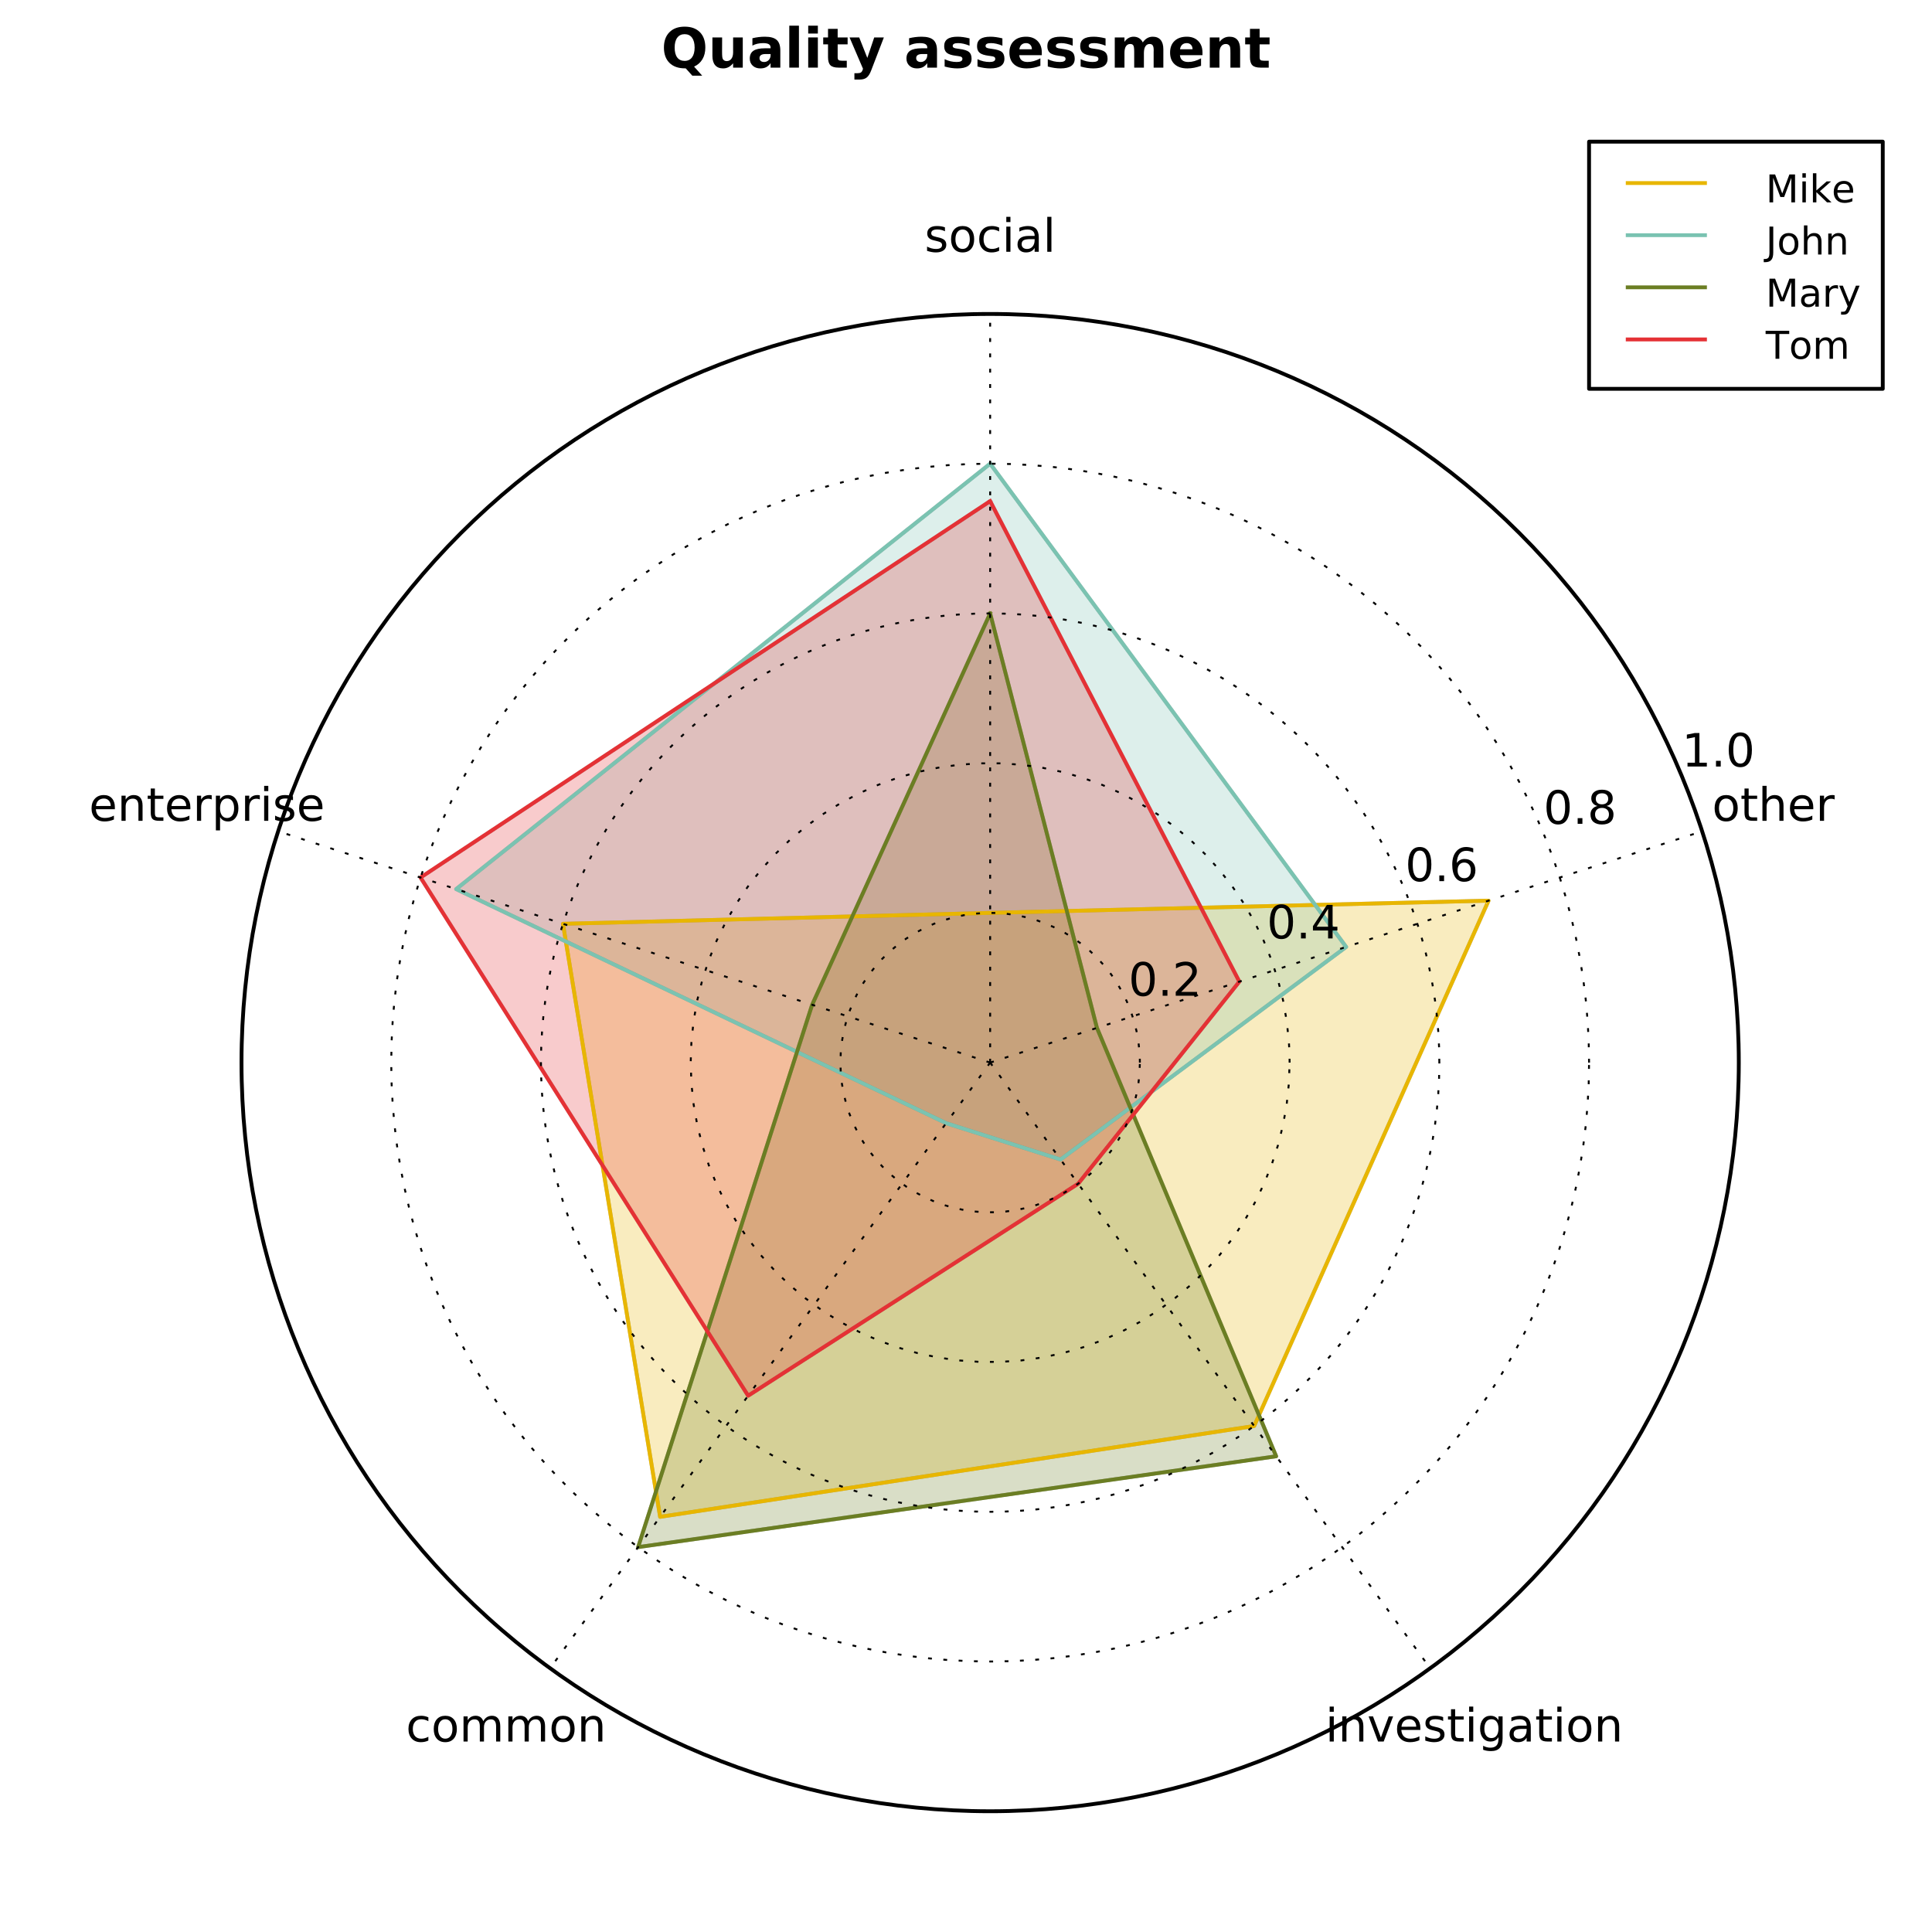 <?xml version="1.0" encoding="utf-8" standalone="no"?>
<!DOCTYPE svg PUBLIC "-//W3C//DTD SVG 1.1//EN"
  "http://www.w3.org/Graphics/SVG/1.1/DTD/svg11.dtd">
<!-- Created with matplotlib (http://matplotlib.org/) -->
<svg height="504pt" version="1.1" viewBox="0 0 504 504" width="504pt" xmlns="http://www.w3.org/2000/svg" xmlns:xlink="http://www.w3.org/1999/xlink">
 <defs>
  <style type="text/css">
*{stroke-linecap:butt;stroke-linejoin:round;stroke-miterlimit:100000;}
  </style>
 </defs>
 <g id="figure_1">
  <g id="patch_1">
   <path d="M 0 504 
L 504 504 
L 504 0 
L 0 0 
z
" style="fill:#ffffff;"/>
  </g>
  <g id="axes_1">
   <g id="patch_2">
    <path d="M 258.3 472.5 
C 310.094 472.5 359.774 451.922 396.398 415.298 
C 433.022 378.674 453.6 328.994 453.6 277.2 
C 453.6 225.406 433.022 175.726 396.398 139.102 
C 359.774 102.478 310.094 81.9 258.3 81.9 
C 206.506 81.9 156.826 102.478 120.202 139.102 
C 83.578 175.726 63 225.406 63 277.2 
C 63 328.994 83.578 378.674 120.202 415.298 
C 156.826 451.922 206.506 472.5 258.3 472.5 
z
" style="fill:#ffffff;"/>
   </g>
   <g id="patch_3">
    <path clip-path="url(#pe14867681d)" d="M 258.3 238.14 
L 146.855 240.989 
L 172.204 395.701 
L 327.177 372.001 
L 388.319 234.954 
z
" style="fill:#e8b601;opacity:0.25;stroke:#000000;stroke-linejoin:miter;"/>
   </g>
   <g id="patch_4">
    <path clip-path="url(#pe14867681d)" d="M 258.3 120.96 
L 118.994 231.937 
L 246.821 293 
L 276.667 302.48 
L 351.171 247.024 
z
" style="fill:#7ac3b1;opacity:0.25;stroke:#000000;stroke-linejoin:miter;"/>
   </g>
   <g id="patch_5">
    <path clip-path="url(#pe14867681d)" d="M 258.3 160.02 
L 211.865 262.112 
L 166.464 403.601 
L 332.916 379.901 
L 286.161 268.147 
z
" style="fill:#6b7e23;opacity:0.25;stroke:#000000;stroke-linejoin:miter;"/>
   </g>
   <g id="patch_6">
    <path clip-path="url(#pe14867681d)" d="M 258.3 130.725 
L 109.707 228.919 
L 195.163 364.101 
L 281.259 308.8 
L 323.309 256.077 
z
" style="fill:#e53135;opacity:0.25;stroke:#000000;stroke-linejoin:miter;"/>
   </g>
   <g id="line2d_1">
    <path clip-path="url(#pe14867681d)" d="M 258.3 238.14 
L 146.855 240.989 
L 172.204 395.701 
L 327.177 372.001 
L 388.319 234.954 
L 258.3 238.14 
" style="fill:none;stroke:#e8b601;stroke-linecap:square;"/>
   </g>
   <g id="line2d_2">
    <path clip-path="url(#pe14867681d)" d="M 258.3 120.96 
L 118.994 231.937 
L 246.821 293 
L 276.667 302.48 
L 351.171 247.024 
L 258.3 120.96 
" style="fill:none;stroke:#7ac3b1;stroke-linecap:square;"/>
   </g>
   <g id="line2d_3">
    <path clip-path="url(#pe14867681d)" d="M 258.3 160.02 
L 211.865 262.112 
L 166.464 403.601 
L 332.916 379.901 
L 286.161 268.147 
L 258.3 160.02 
" style="fill:none;stroke:#6b7e23;stroke-linecap:square;"/>
   </g>
   <g id="line2d_4">
    <path clip-path="url(#pe14867681d)" d="M 258.3 130.725 
L 109.707 228.919 
L 195.163 364.101 
L 281.259 308.8 
L 323.309 256.077 
L 258.3 130.725 
" style="fill:none;stroke:#e53135;stroke-linecap:square;"/>
   </g>
   <g id="patch_7">
    <path d="M 258.3 472.5 
C 310.094 472.5 359.774 451.922 396.398 415.298 
C 433.022 378.674 453.6 328.994 453.6 277.2 
C 453.6 225.406 433.022 175.726 396.398 139.102 
C 359.774 102.478 310.094 81.9 258.3 81.9 
C 206.506 81.9 156.826 102.478 120.202 139.102 
C 83.578 175.726 63 225.406 63 277.2 
C 63 328.994 83.578 378.674 120.202 415.298 
C 156.826 451.922 206.506 472.5 258.3 472.5 
z
" style="fill:none;stroke:#000000;stroke-linecap:square;stroke-linejoin:miter;"/>
   </g>
   <g id="matplotlib.axis_1">
    <g id="xtick_1">
     <g id="line2d_5">
      <path clip-path="url(#pe14867681d)" d="M 258.3 277.2 
L 258.3 81.9 
" style="fill:none;stroke:#000000;stroke-dasharray:1,3;stroke-dashoffset:0.0;stroke-width:0.5;"/>
     </g>
     <g id="text_1">
      <!-- social -->
      <defs>
       <path d="M 30.609 48.391 
Q 23.391 48.391 19.188 42.75 
Q 14.984 37.109 14.984 27.297 
Q 14.984 17.484 19.156 11.844 
Q 23.344 6.203 30.609 6.203 
Q 37.797 6.203 41.984 11.859 
Q 46.188 17.531 46.188 27.297 
Q 46.188 37.016 41.984 42.703 
Q 37.797 48.391 30.609 48.391 
M 30.609 56 
Q 42.328 56 49.016 48.375 
Q 55.719 40.766 55.719 27.297 
Q 55.719 13.875 49.016 6.219 
Q 42.328 -1.422 30.609 -1.422 
Q 18.844 -1.422 12.172 6.219 
Q 5.516 13.875 5.516 27.297 
Q 5.516 40.766 12.172 48.375 
Q 18.844 56 30.609 56 
" id="BitstreamVeraSans-Roman-6f"/>
       <path d="M 9.422 75.984 
L 18.406 75.984 
L 18.406 0 
L 9.422 0 
z
" id="BitstreamVeraSans-Roman-6c"/>
       <path d="M 9.422 54.688 
L 18.406 54.688 
L 18.406 0 
L 9.422 0 
z
M 9.422 75.984 
L 18.406 75.984 
L 18.406 64.594 
L 9.422 64.594 
z
" id="BitstreamVeraSans-Roman-69"/>
       <path d="M 34.281 27.484 
Q 23.391 27.484 19.188 25 
Q 14.984 22.516 14.984 16.5 
Q 14.984 11.719 18.141 8.906 
Q 21.297 6.109 26.703 6.109 
Q 34.188 6.109 38.703 11.406 
Q 43.219 16.703 43.219 25.484 
L 43.219 27.484 
z
M 52.203 31.203 
L 52.203 0 
L 43.219 0 
L 43.219 8.297 
Q 40.141 3.328 35.547 0.953 
Q 30.953 -1.422 24.312 -1.422 
Q 15.922 -1.422 10.953 3.297 
Q 6 8.016 6 15.922 
Q 6 25.141 12.172 29.828 
Q 18.359 34.516 30.609 34.516 
L 43.219 34.516 
L 43.219 35.406 
Q 43.219 41.609 39.141 45 
Q 35.062 48.391 27.688 48.391 
Q 23 48.391 18.547 47.266 
Q 14.109 46.141 10.016 43.891 
L 10.016 52.203 
Q 14.938 54.109 19.578 55.047 
Q 24.219 56 28.609 56 
Q 40.484 56 46.344 49.844 
Q 52.203 43.703 52.203 31.203 
" id="BitstreamVeraSans-Roman-61"/>
       <path d="M 44.281 53.078 
L 44.281 44.578 
Q 40.484 46.531 36.375 47.5 
Q 32.281 48.484 27.875 48.484 
Q 21.188 48.484 17.844 46.438 
Q 14.5 44.391 14.5 40.281 
Q 14.5 37.156 16.891 35.375 
Q 19.281 33.594 26.516 31.984 
L 29.594 31.297 
Q 39.156 29.25 43.188 25.516 
Q 47.219 21.781 47.219 15.094 
Q 47.219 7.469 41.188 3.016 
Q 35.156 -1.422 24.609 -1.422 
Q 20.219 -1.422 15.453 -0.562 
Q 10.688 0.297 5.422 2 
L 5.422 11.281 
Q 10.406 8.688 15.234 7.391 
Q 20.062 6.109 24.812 6.109 
Q 31.156 6.109 34.562 8.281 
Q 37.984 10.453 37.984 14.406 
Q 37.984 18.062 35.516 20.016 
Q 33.062 21.969 24.703 23.781 
L 21.578 24.516 
Q 13.234 26.266 9.516 29.906 
Q 5.812 33.547 5.812 39.891 
Q 5.812 47.609 11.281 51.797 
Q 16.75 56 26.812 56 
Q 31.781 56 36.172 55.266 
Q 40.578 54.547 44.281 53.078 
" id="BitstreamVeraSans-Roman-73"/>
       <path d="M 48.781 52.594 
L 48.781 44.188 
Q 44.969 46.297 41.141 47.344 
Q 37.312 48.391 33.406 48.391 
Q 24.656 48.391 19.812 42.844 
Q 14.984 37.312 14.984 27.297 
Q 14.984 17.281 19.812 11.734 
Q 24.656 6.203 33.406 6.203 
Q 37.312 6.203 41.141 7.25 
Q 44.969 8.297 48.781 10.406 
L 48.781 2.094 
Q 45.016 0.344 40.984 -0.531 
Q 36.969 -1.422 32.422 -1.422 
Q 20.062 -1.422 12.781 6.344 
Q 5.516 14.109 5.516 27.297 
Q 5.516 40.672 12.859 48.328 
Q 20.219 56 33.016 56 
Q 37.156 56 41.109 55.141 
Q 45.062 54.297 48.781 52.594 
" id="BitstreamVeraSans-Roman-63"/>
      </defs>
      <g transform="translate(241.193 65.681)scale(0.12 -0.12)">
       <use xlink:href="#BitstreamVeraSans-Roman-73"/>
       <use x="52.1" xlink:href="#BitstreamVeraSans-Roman-6f"/>
       <use x="113.281" xlink:href="#BitstreamVeraSans-Roman-63"/>
       <use x="168.262" xlink:href="#BitstreamVeraSans-Roman-69"/>
       <use x="196.045" xlink:href="#BitstreamVeraSans-Roman-61"/>
       <use x="257.324" xlink:href="#BitstreamVeraSans-Roman-6c"/>
      </g>
     </g>
    </g>
    <g id="xtick_2">
     <g id="line2d_6">
      <path clip-path="url(#pe14867681d)" d="M 258.3 277.2 
L 72.559 216.849 
" style="fill:none;stroke:#000000;stroke-dasharray:1,3;stroke-dashoffset:0.0;stroke-width:0.5;"/>
     </g>
     <g id="text_2">
      <!-- enterprise -->
      <defs>
       <path d="M 56.203 29.594 
L 56.203 25.203 
L 14.891 25.203 
Q 15.484 15.922 20.484 11.062 
Q 25.484 6.203 34.422 6.203 
Q 39.594 6.203 44.453 7.469 
Q 49.312 8.734 54.109 11.281 
L 54.109 2.781 
Q 49.266 0.734 44.188 -0.344 
Q 39.109 -1.422 33.891 -1.422 
Q 20.797 -1.422 13.156 6.188 
Q 5.516 13.812 5.516 26.812 
Q 5.516 40.234 12.766 48.109 
Q 20.016 56 32.328 56 
Q 43.359 56 49.781 48.891 
Q 56.203 41.797 56.203 29.594 
M 47.219 32.234 
Q 47.125 39.594 43.094 43.984 
Q 39.062 48.391 32.422 48.391 
Q 24.906 48.391 20.391 44.141 
Q 15.875 39.891 15.188 32.172 
z
" id="BitstreamVeraSans-Roman-65"/>
       <path d="M 54.891 33.016 
L 54.891 0 
L 45.906 0 
L 45.906 32.719 
Q 45.906 40.484 42.875 44.328 
Q 39.844 48.188 33.797 48.188 
Q 26.516 48.188 22.312 43.547 
Q 18.109 38.922 18.109 30.906 
L 18.109 0 
L 9.078 0 
L 9.078 54.688 
L 18.109 54.688 
L 18.109 46.188 
Q 21.344 51.125 25.703 53.562 
Q 30.078 56 35.797 56 
Q 45.219 56 50.047 50.172 
Q 54.891 44.344 54.891 33.016 
" id="BitstreamVeraSans-Roman-6e"/>
       <path d="M 18.312 70.219 
L 18.312 54.688 
L 36.812 54.688 
L 36.812 47.703 
L 18.312 47.703 
L 18.312 18.016 
Q 18.312 11.328 20.141 9.422 
Q 21.969 7.516 27.594 7.516 
L 36.812 7.516 
L 36.812 0 
L 27.594 0 
Q 17.188 0 13.234 3.875 
Q 9.281 7.766 9.281 18.016 
L 9.281 47.703 
L 2.688 47.703 
L 2.688 54.688 
L 9.281 54.688 
L 9.281 70.219 
z
" id="BitstreamVeraSans-Roman-74"/>
       <path d="M 41.109 46.297 
Q 39.594 47.172 37.812 47.578 
Q 36.031 48 33.891 48 
Q 26.266 48 22.188 43.047 
Q 18.109 38.094 18.109 28.812 
L 18.109 0 
L 9.078 0 
L 9.078 54.688 
L 18.109 54.688 
L 18.109 46.188 
Q 20.953 51.172 25.484 53.578 
Q 30.031 56 36.531 56 
Q 37.453 56 38.578 55.875 
Q 39.703 55.766 41.062 55.516 
z
" id="BitstreamVeraSans-Roman-72"/>
       <path d="M 18.109 8.203 
L 18.109 -20.797 
L 9.078 -20.797 
L 9.078 54.688 
L 18.109 54.688 
L 18.109 46.391 
Q 20.953 51.266 25.266 53.625 
Q 29.594 56 35.594 56 
Q 45.562 56 51.781 48.094 
Q 58.016 40.188 58.016 27.297 
Q 58.016 14.406 51.781 6.484 
Q 45.562 -1.422 35.594 -1.422 
Q 29.594 -1.422 25.266 0.953 
Q 20.953 3.328 18.109 8.203 
M 48.688 27.297 
Q 48.688 37.203 44.609 42.844 
Q 40.531 48.484 33.406 48.484 
Q 26.266 48.484 22.188 42.844 
Q 18.109 37.203 18.109 27.297 
Q 18.109 17.391 22.188 11.75 
Q 26.266 6.109 33.406 6.109 
Q 40.531 6.109 44.609 11.75 
Q 48.688 17.391 48.688 27.297 
" id="BitstreamVeraSans-Roman-70"/>
      </defs>
      <g transform="translate(23.22 214.125)scale(0.12 -0.12)">
       <use xlink:href="#BitstreamVeraSans-Roman-65"/>
       <use x="61.523" xlink:href="#BitstreamVeraSans-Roman-6e"/>
       <use x="124.902" xlink:href="#BitstreamVeraSans-Roman-74"/>
       <use x="164.111" xlink:href="#BitstreamVeraSans-Roman-65"/>
       <use x="225.635" xlink:href="#BitstreamVeraSans-Roman-72"/>
       <use x="266.748" xlink:href="#BitstreamVeraSans-Roman-70"/>
       <use x="330.225" xlink:href="#BitstreamVeraSans-Roman-72"/>
       <use x="371.338" xlink:href="#BitstreamVeraSans-Roman-69"/>
       <use x="399.121" xlink:href="#BitstreamVeraSans-Roman-73"/>
       <use x="451.221" xlink:href="#BitstreamVeraSans-Roman-65"/>
      </g>
     </g>
    </g>
    <g id="xtick_3">
     <g id="line2d_7">
      <path clip-path="url(#pe14867681d)" d="M 258.3 277.2 
L 143.506 435.201 
" style="fill:none;stroke:#000000;stroke-dasharray:1,3;stroke-dashoffset:0.0;stroke-width:0.5;"/>
     </g>
     <g id="text_3">
      <!-- common -->
      <defs>
       <path d="M 52 44.188 
Q 55.375 50.25 60.062 53.125 
Q 64.75 56 71.094 56 
Q 79.641 56 84.281 50.016 
Q 88.922 44.047 88.922 33.016 
L 88.922 0 
L 79.891 0 
L 79.891 32.719 
Q 79.891 40.578 77.094 44.375 
Q 74.312 48.188 68.609 48.188 
Q 61.625 48.188 57.562 43.547 
Q 53.516 38.922 53.516 30.906 
L 53.516 0 
L 44.484 0 
L 44.484 32.719 
Q 44.484 40.625 41.703 44.406 
Q 38.922 48.188 33.109 48.188 
Q 26.219 48.188 22.156 43.531 
Q 18.109 38.875 18.109 30.906 
L 18.109 0 
L 9.078 0 
L 9.078 54.688 
L 18.109 54.688 
L 18.109 46.188 
Q 21.188 51.219 25.484 53.609 
Q 29.781 56 35.688 56 
Q 41.656 56 45.828 52.969 
Q 50 49.953 52 44.188 
" id="BitstreamVeraSans-Roman-6d"/>
      </defs>
      <g transform="translate(105.893 454.312)scale(0.12 -0.12)">
       <use xlink:href="#BitstreamVeraSans-Roman-63"/>
       <use x="54.98" xlink:href="#BitstreamVeraSans-Roman-6f"/>
       <use x="116.162" xlink:href="#BitstreamVeraSans-Roman-6d"/>
       <use x="213.574" xlink:href="#BitstreamVeraSans-Roman-6d"/>
       <use x="310.986" xlink:href="#BitstreamVeraSans-Roman-6f"/>
       <use x="372.168" xlink:href="#BitstreamVeraSans-Roman-6e"/>
      </g>
     </g>
    </g>
    <g id="xtick_4">
     <g id="line2d_8">
      <path clip-path="url(#pe14867681d)" d="M 258.3 277.2 
L 373.094 435.201 
" style="fill:none;stroke:#000000;stroke-dasharray:1,3;stroke-dashoffset:0.0;stroke-width:0.5;"/>
     </g>
     <g id="text_4">
      <!-- investigation -->
      <defs>
       <path d="M 2.984 54.688 
L 12.5 54.688 
L 29.594 8.797 
L 46.688 54.688 
L 56.203 54.688 
L 35.688 0 
L 23.484 0 
z
" id="BitstreamVeraSans-Roman-76"/>
       <path d="M 45.406 27.984 
Q 45.406 37.75 41.375 43.109 
Q 37.359 48.484 30.078 48.484 
Q 22.859 48.484 18.828 43.109 
Q 14.797 37.75 14.797 27.984 
Q 14.797 18.266 18.828 12.891 
Q 22.859 7.516 30.078 7.516 
Q 37.359 7.516 41.375 12.891 
Q 45.406 18.266 45.406 27.984 
M 54.391 6.781 
Q 54.391 -7.172 48.188 -13.984 
Q 42 -20.797 29.203 -20.797 
Q 24.469 -20.797 20.266 -20.094 
Q 16.062 -19.391 12.109 -17.922 
L 12.109 -9.188 
Q 16.062 -11.328 19.922 -12.344 
Q 23.781 -13.375 27.781 -13.375 
Q 36.625 -13.375 41.016 -8.766 
Q 45.406 -4.156 45.406 5.172 
L 45.406 9.625 
Q 42.625 4.781 38.281 2.391 
Q 33.938 0 27.875 0 
Q 17.828 0 11.672 7.656 
Q 5.516 15.328 5.516 27.984 
Q 5.516 40.672 11.672 48.328 
Q 17.828 56 27.875 56 
Q 33.938 56 38.281 53.609 
Q 42.625 51.219 45.406 46.391 
L 45.406 54.688 
L 54.391 54.688 
z
" id="BitstreamVeraSans-Roman-67"/>
      </defs>
      <g transform="translate(345.738 454.312)scale(0.12 -0.12)">
       <use xlink:href="#BitstreamVeraSans-Roman-69"/>
       <use x="27.783" xlink:href="#BitstreamVeraSans-Roman-6e"/>
       <use x="91.162" xlink:href="#BitstreamVeraSans-Roman-76"/>
       <use x="150.342" xlink:href="#BitstreamVeraSans-Roman-65"/>
       <use x="211.865" xlink:href="#BitstreamVeraSans-Roman-73"/>
       <use x="263.965" xlink:href="#BitstreamVeraSans-Roman-74"/>
       <use x="303.174" xlink:href="#BitstreamVeraSans-Roman-69"/>
       <use x="330.957" xlink:href="#BitstreamVeraSans-Roman-67"/>
       <use x="394.434" xlink:href="#BitstreamVeraSans-Roman-61"/>
       <use x="455.713" xlink:href="#BitstreamVeraSans-Roman-74"/>
       <use x="494.922" xlink:href="#BitstreamVeraSans-Roman-69"/>
       <use x="522.705" xlink:href="#BitstreamVeraSans-Roman-6f"/>
       <use x="583.887" xlink:href="#BitstreamVeraSans-Roman-6e"/>
      </g>
     </g>
    </g>
    <g id="xtick_5">
     <g id="line2d_9">
      <path clip-path="url(#pe14867681d)" d="M 258.3 277.2 
L 444.041 216.849 
" style="fill:none;stroke:#000000;stroke-dasharray:1,3;stroke-dashoffset:0.0;stroke-width:0.5;"/>
     </g>
     <g id="text_5">
      <!-- other -->
      <defs>
       <path d="M 54.891 33.016 
L 54.891 0 
L 45.906 0 
L 45.906 32.719 
Q 45.906 40.484 42.875 44.328 
Q 39.844 48.188 33.797 48.188 
Q 26.516 48.188 22.312 43.547 
Q 18.109 38.922 18.109 30.906 
L 18.109 0 
L 9.078 0 
L 9.078 75.984 
L 18.109 75.984 
L 18.109 46.188 
Q 21.344 51.125 25.703 53.562 
Q 30.078 56 35.797 56 
Q 45.219 56 50.047 50.172 
Q 54.891 44.344 54.891 33.016 
" id="BitstreamVeraSans-Roman-68"/>
      </defs>
      <g transform="translate(446.631 214.125)scale(0.12 -0.12)">
       <use xlink:href="#BitstreamVeraSans-Roman-6f"/>
       <use x="61.182" xlink:href="#BitstreamVeraSans-Roman-74"/>
       <use x="100.391" xlink:href="#BitstreamVeraSans-Roman-68"/>
       <use x="163.77" xlink:href="#BitstreamVeraSans-Roman-65"/>
       <use x="225.293" xlink:href="#BitstreamVeraSans-Roman-72"/>
      </g>
     </g>
    </g>
   </g>
   <g id="matplotlib.axis_2">
    <g id="ytick_1">
     <g id="line2d_10">
      <path clip-path="url(#pe14867681d)" d="M 297.36 277.2 
L 297.336 275.837 
L 297.265 274.475 
L 296.98 271.764 
L 296.506 269.079 
L 295.847 266.434 
L 295.004 263.841 
L 293.983 261.313 
L 292.788 258.862 
L 291.425 256.501 
L 289.9 254.241 
L 288.222 252.093 
L 286.397 250.067 
L 284.436 248.173 
L 282.348 246.42 
L 280.142 244.818 
L 277.83 243.373 
L 275.423 242.093 
L 272.932 240.984 
L 270.37 240.052 
L 267.749 239.3 
L 265.083 238.733 
L 262.383 238.354 
L 259.663 238.164 
L 256.937 238.164 
L 254.217 238.354 
L 251.517 238.733 
L 248.851 239.3 
L 246.23 240.052 
L 243.668 240.984 
L 241.177 242.093 
L 238.77 243.373 
L 236.458 244.818 
L 234.252 246.42 
L 232.164 248.173 
L 230.203 250.067 
L 228.378 252.093 
L 226.7 254.241 
L 225.175 256.501 
L 223.812 258.862 
L 222.617 261.313 
L 221.596 263.841 
L 220.753 266.434 
L 220.094 269.079 
L 219.62 271.764 
L 219.335 274.475 
L 219.24 277.2 
L 219.335 279.925 
L 219.62 282.636 
L 220.094 285.321 
L 220.753 287.966 
L 221.596 290.559 
L 222.617 293.087 
L 223.812 295.538 
L 225.175 297.899 
L 226.7 300.159 
L 228.378 302.307 
L 230.203 304.333 
L 232.164 306.227 
L 234.252 307.98 
L 236.458 309.582 
L 238.77 311.027 
L 241.177 312.307 
L 243.668 313.416 
L 246.23 314.348 
L 248.851 315.1 
L 251.517 315.667 
L 254.217 316.046 
L 256.937 316.236 
L 259.663 316.236 
L 262.383 316.046 
L 265.083 315.667 
L 267.749 315.1 
L 270.37 314.348 
L 272.932 313.416 
L 275.423 312.307 
L 277.83 311.027 
L 280.142 309.582 
L 282.348 307.98 
L 284.436 306.227 
L 286.397 304.333 
L 288.222 302.307 
L 289.9 300.159 
L 291.425 297.899 
L 292.788 295.538 
L 293.983 293.087 
L 295.004 290.559 
L 295.847 287.966 
L 296.506 285.321 
L 296.98 282.636 
L 297.265 279.925 
L 297.36 277.2 
L 297.36 277.2 
" style="fill:none;stroke:#000000;stroke-dasharray:1,3;stroke-dashoffset:0.0;stroke-width:0.5;"/>
     </g>
     <g id="text_6">
      <!-- 0.2 -->
      <defs>
       <path d="M 19.188 8.297 
L 53.609 8.297 
L 53.609 0 
L 7.328 0 
L 7.328 8.297 
Q 12.938 14.109 22.625 23.891 
Q 32.328 33.688 34.812 36.531 
Q 39.547 41.844 41.422 45.531 
Q 43.312 49.219 43.312 52.781 
Q 43.312 58.594 39.234 62.25 
Q 35.156 65.922 28.609 65.922 
Q 23.969 65.922 18.812 64.312 
Q 13.672 62.703 7.812 59.422 
L 7.812 69.391 
Q 13.766 71.781 18.938 73 
Q 24.125 74.219 28.422 74.219 
Q 39.75 74.219 46.484 68.547 
Q 53.219 62.891 53.219 53.422 
Q 53.219 48.922 51.531 44.891 
Q 49.859 40.875 45.406 35.406 
Q 44.188 33.984 37.641 27.219 
Q 31.109 20.453 19.188 8.297 
" id="BitstreamVeraSans-Roman-32"/>
       <path d="M 31.781 66.406 
Q 24.172 66.406 20.328 58.906 
Q 16.5 51.422 16.5 36.375 
Q 16.5 21.391 20.328 13.891 
Q 24.172 6.391 31.781 6.391 
Q 39.453 6.391 43.281 13.891 
Q 47.125 21.391 47.125 36.375 
Q 47.125 51.422 43.281 58.906 
Q 39.453 66.406 31.781 66.406 
M 31.781 74.219 
Q 44.047 74.219 50.516 64.516 
Q 56.984 54.828 56.984 36.375 
Q 56.984 17.969 50.516 8.266 
Q 44.047 -1.422 31.781 -1.422 
Q 19.531 -1.422 13.062 8.266 
Q 6.594 17.969 6.594 36.375 
Q 6.594 54.828 13.062 64.516 
Q 19.531 74.219 31.781 74.219 
" id="BitstreamVeraSans-Roman-30"/>
       <path d="M 10.688 12.406 
L 21 12.406 
L 21 0 
L 10.688 0 
z
" id="BitstreamVeraSans-Roman-2e"/>
      </defs>
      <g transform="translate(294.387 259.757)scale(0.12 -0.12)">
       <use xlink:href="#BitstreamVeraSans-Roman-30"/>
       <use x="63.623" xlink:href="#BitstreamVeraSans-Roman-2e"/>
       <use x="95.41" xlink:href="#BitstreamVeraSans-Roman-32"/>
      </g>
     </g>
    </g>
    <g id="ytick_2">
     <g id="line2d_11">
      <path clip-path="url(#pe14867681d)" d="M 336.42 277.2 
L 336.372 274.474 
L 336.23 271.751 
L 335.66 266.328 
L 334.713 260.958 
L 333.394 255.667 
L 331.709 250.481 
L 329.666 245.426 
L 327.276 240.525 
L 324.55 235.803 
L 321.5 231.282 
L 318.143 226.985 
L 314.495 222.933 
L 310.572 219.146 
L 306.395 215.641 
L 301.984 212.436 
L 297.36 209.546 
L 292.546 206.986 
L 287.564 204.768 
L 282.44 202.903 
L 277.199 201.4 
L 271.865 200.267 
L 266.466 199.508 
L 261.026 199.128 
L 255.574 199.128 
L 250.134 199.508 
L 244.735 200.267 
L 239.401 201.4 
L 234.16 202.903 
L 229.036 204.768 
L 224.054 206.986 
L 219.24 209.546 
L 214.616 212.436 
L 210.205 215.641 
L 206.028 219.146 
L 202.105 222.933 
L 198.457 226.985 
L 195.1 231.282 
L 192.05 235.803 
L 189.324 240.525 
L 186.934 245.426 
L 184.891 250.481 
L 183.206 255.667 
L 181.887 260.958 
L 180.94 266.328 
L 180.37 271.751 
L 180.18 277.2 
L 180.37 282.649 
L 180.94 288.072 
L 181.887 293.442 
L 183.206 298.733 
L 184.891 303.919 
L 186.934 308.974 
L 189.324 313.875 
L 192.05 318.597 
L 195.1 323.118 
L 198.457 327.415 
L 202.105 331.467 
L 206.028 335.254 
L 210.205 338.759 
L 214.616 341.964 
L 219.24 344.854 
L 224.054 347.414 
L 229.036 349.632 
L 234.16 351.497 
L 239.401 353 
L 244.735 354.133 
L 250.134 354.892 
L 255.574 355.272 
L 261.026 355.272 
L 266.466 354.892 
L 271.865 354.133 
L 277.199 353 
L 282.44 351.497 
L 287.564 349.632 
L 292.546 347.414 
L 297.36 344.854 
L 301.984 341.964 
L 306.395 338.759 
L 310.572 335.254 
L 314.495 331.467 
L 318.143 327.415 
L 321.5 323.118 
L 324.55 318.597 
L 327.276 313.875 
L 329.666 308.974 
L 331.709 303.919 
L 333.394 298.733 
L 334.713 293.442 
L 335.66 288.072 
L 336.23 282.649 
L 336.42 277.2 
L 336.42 277.2 
" style="fill:none;stroke:#000000;stroke-dasharray:1,3;stroke-dashoffset:0.0;stroke-width:0.5;"/>
     </g>
     <g id="text_7">
      <!-- 0.4 -->
      <defs>
       <path d="M 37.797 64.312 
L 12.891 25.391 
L 37.797 25.391 
z
M 35.203 72.906 
L 47.609 72.906 
L 47.609 25.391 
L 58.016 25.391 
L 58.016 17.188 
L 47.609 17.188 
L 47.609 0 
L 37.797 0 
L 37.797 17.188 
L 4.891 17.188 
L 4.891 26.703 
z
" id="BitstreamVeraSans-Roman-34"/>
      </defs>
      <g transform="translate(330.473 244.809)scale(0.12 -0.12)">
       <use xlink:href="#BitstreamVeraSans-Roman-30"/>
       <use x="63.623" xlink:href="#BitstreamVeraSans-Roman-2e"/>
       <use x="95.41" xlink:href="#BitstreamVeraSans-Roman-34"/>
      </g>
     </g>
    </g>
    <g id="ytick_3">
     <g id="line2d_12">
      <path clip-path="url(#pe14867681d)" d="M 375.48 277.2 
L 375.409 273.11 
L 375.195 269.026 
L 374.838 264.951 
L 374.34 260.892 
L 373.7 256.852 
L 372.919 252.837 
L 371.999 248.852 
L 370.941 244.901 
L 369.745 240.989 
L 368.413 237.122 
L 366.947 233.304 
L 365.349 229.539 
L 363.621 225.832 
L 361.764 222.187 
L 359.781 218.61 
L 357.674 215.104 
L 355.447 211.674 
L 353.101 208.323 
L 350.639 205.057 
L 348.065 201.878 
L 345.382 198.791 
L 342.592 195.8 
L 339.7 192.908 
L 336.709 190.118 
L 333.622 187.435 
L 330.443 184.861 
L 327.177 182.399 
L 323.826 180.053 
L 320.396 177.826 
L 316.89 175.719 
L 313.313 173.736 
L 309.668 171.879 
L 305.961 170.151 
L 302.196 168.553 
L 298.378 167.087 
L 294.511 165.755 
L 290.599 164.559 
L 286.648 163.501 
L 282.663 162.581 
L 278.648 161.8 
L 274.608 161.16 
L 270.549 160.662 
L 266.474 160.305 
L 262.39 160.091 
L 258.3 160.02 
L 254.21 160.091 
L 250.126 160.305 
L 246.051 160.662 
L 241.992 161.16 
L 237.952 161.8 
L 233.937 162.581 
L 229.952 163.501 
L 226.001 164.559 
L 222.089 165.755 
L 218.222 167.087 
L 214.404 168.553 
L 210.639 170.151 
L 206.932 171.879 
L 203.287 173.736 
L 199.71 175.719 
L 196.204 177.826 
L 192.774 180.053 
L 189.423 182.399 
L 186.157 184.861 
L 182.978 187.435 
L 179.891 190.118 
L 176.9 192.908 
L 174.008 195.8 
L 171.218 198.791 
L 168.535 201.878 
L 165.961 205.057 
L 163.499 208.323 
L 161.153 211.674 
L 158.926 215.104 
L 156.819 218.61 
L 154.836 222.187 
L 152.979 225.832 
L 151.251 229.539 
L 149.653 233.304 
L 148.187 237.122 
L 146.855 240.989 
L 145.659 244.901 
L 144.601 248.852 
L 143.681 252.837 
L 142.9 256.852 
L 142.26 260.892 
L 141.762 264.951 
L 141.405 269.026 
L 141.191 273.11 
L 141.12 277.2 
L 141.191 281.29 
L 141.405 285.374 
L 141.762 289.449 
L 142.26 293.508 
L 142.9 297.548 
L 143.681 301.563 
L 144.601 305.548 
L 145.659 309.499 
L 146.855 313.411 
L 148.187 317.278 
L 149.653 321.096 
L 151.251 324.861 
L 152.979 328.568 
L 154.836 332.213 
L 156.819 335.79 
L 158.926 339.296 
L 161.153 342.726 
L 163.499 346.077 
L 165.961 349.343 
L 168.535 352.522 
L 171.218 355.609 
L 174.008 358.6 
L 176.9 361.492 
L 179.891 364.282 
L 182.978 366.965 
L 186.157 369.539 
L 189.423 372.001 
L 192.774 374.347 
L 196.204 376.574 
L 199.71 378.681 
L 203.287 380.664 
L 206.932 382.521 
L 210.639 384.249 
L 214.404 385.847 
L 218.222 387.313 
L 222.089 388.645 
L 226.001 389.841 
L 229.952 390.899 
L 233.937 391.819 
L 237.952 392.6 
L 241.992 393.24 
L 246.051 393.738 
L 250.126 394.095 
L 254.21 394.309 
L 258.3 394.38 
L 262.39 394.309 
L 266.474 394.095 
L 270.549 393.738 
L 274.608 393.24 
L 278.648 392.6 
L 282.663 391.819 
L 286.648 390.899 
L 290.599 389.841 
L 294.511 388.645 
L 298.378 387.313 
L 302.196 385.847 
L 305.961 384.249 
L 309.668 382.521 
L 313.313 380.664 
L 316.89 378.681 
L 320.396 376.574 
L 323.826 374.347 
L 327.177 372.001 
L 330.443 369.539 
L 333.622 366.965 
L 336.709 364.282 
L 339.7 361.492 
L 342.592 358.6 
L 345.382 355.609 
L 348.065 352.522 
L 350.639 349.343 
L 353.101 346.077 
L 355.447 342.726 
L 357.674 339.296 
L 359.781 335.79 
L 361.764 332.213 
L 363.621 328.568 
L 365.349 324.861 
L 366.947 321.096 
L 368.413 317.278 
L 369.745 313.411 
L 370.941 309.499 
L 371.999 305.548 
L 372.919 301.563 
L 373.7 297.548 
L 374.34 293.508 
L 374.838 289.449 
L 375.195 285.374 
L 375.409 281.29 
L 375.48 277.2 
L 375.48 277.2 
" style="fill:none;stroke:#000000;stroke-dasharray:1,3;stroke-dashoffset:0.0;stroke-width:0.5;"/>
     </g>
     <g id="text_8">
      <!-- 0.6 -->
      <defs>
       <path d="M 33.016 40.375 
Q 26.375 40.375 22.484 35.828 
Q 18.609 31.297 18.609 23.391 
Q 18.609 15.531 22.484 10.953 
Q 26.375 6.391 33.016 6.391 
Q 39.656 6.391 43.531 10.953 
Q 47.406 15.531 47.406 23.391 
Q 47.406 31.297 43.531 35.828 
Q 39.656 40.375 33.016 40.375 
M 52.594 71.297 
L 52.594 62.312 
Q 48.875 64.062 45.094 64.984 
Q 41.312 65.922 37.594 65.922 
Q 27.828 65.922 22.672 59.328 
Q 17.531 52.734 16.797 39.406 
Q 19.672 43.656 24.016 45.922 
Q 28.375 48.188 33.594 48.188 
Q 44.578 48.188 50.953 41.516 
Q 57.328 34.859 57.328 23.391 
Q 57.328 12.156 50.688 5.359 
Q 44.047 -1.422 33.016 -1.422 
Q 20.359 -1.422 13.672 8.266 
Q 6.984 17.969 6.984 36.375 
Q 6.984 53.656 15.188 63.938 
Q 23.391 74.219 37.203 74.219 
Q 40.922 74.219 44.703 73.484 
Q 48.484 72.75 52.594 71.297 
" id="BitstreamVeraSans-Roman-36"/>
      </defs>
      <g transform="translate(366.56 229.862)scale(0.12 -0.12)">
       <use xlink:href="#BitstreamVeraSans-Roman-30"/>
       <use x="63.623" xlink:href="#BitstreamVeraSans-Roman-2e"/>
       <use x="95.41" xlink:href="#BitstreamVeraSans-Roman-36"/>
      </g>
     </g>
    </g>
    <g id="ytick_4">
     <g id="line2d_13">
      <path clip-path="url(#pe14867681d)" d="M 414.54 277.2 
L 414.445 271.747 
L 414.159 266.301 
L 413.684 260.868 
L 413.019 255.456 
L 412.166 250.069 
L 411.126 244.716 
L 409.899 239.402 
L 408.488 234.134 
L 406.893 228.919 
L 405.118 223.763 
L 403.163 218.671 
L 401.032 213.651 
L 398.728 208.709 
L 396.252 203.85 
L 393.608 199.08 
L 390.799 194.405 
L 387.829 189.832 
L 384.701 185.364 
L 381.419 181.009 
L 377.987 176.771 
L 374.409 172.655 
L 370.69 168.667 
L 366.833 164.81 
L 362.845 161.091 
L 358.729 157.513 
L 354.491 154.081 
L 350.136 150.799 
L 345.668 147.671 
L 341.095 144.701 
L 336.42 141.892 
L 331.65 139.248 
L 326.791 136.772 
L 321.849 134.468 
L 316.829 132.337 
L 311.737 130.382 
L 306.581 128.607 
L 301.366 127.012 
L 296.098 125.601 
L 290.784 124.374 
L 285.431 123.334 
L 280.044 122.481 
L 274.632 121.816 
L 269.199 121.341 
L 263.753 121.055 
L 258.3 120.96 
L 252.847 121.055 
L 247.401 121.341 
L 241.968 121.816 
L 236.556 122.481 
L 231.169 123.334 
L 225.816 124.374 
L 220.502 125.601 
L 215.234 127.012 
L 210.019 128.607 
L 204.863 130.382 
L 199.771 132.337 
L 194.751 134.468 
L 189.809 136.772 
L 184.95 139.248 
L 180.18 141.892 
L 175.505 144.701 
L 170.932 147.671 
L 166.464 150.799 
L 162.109 154.081 
L 157.871 157.513 
L 153.755 161.091 
L 149.767 164.81 
L 145.91 168.667 
L 142.191 172.655 
L 138.613 176.771 
L 135.181 181.009 
L 131.899 185.364 
L 128.771 189.832 
L 125.801 194.405 
L 122.992 199.08 
L 120.348 203.85 
L 117.872 208.709 
L 115.568 213.651 
L 113.437 218.671 
L 111.482 223.763 
L 109.707 228.919 
L 108.112 234.134 
L 106.701 239.402 
L 105.474 244.716 
L 104.434 250.069 
L 103.581 255.456 
L 102.916 260.868 
L 102.441 266.301 
L 102.155 271.747 
L 102.06 277.2 
L 102.155 282.653 
L 102.441 288.099 
L 102.916 293.532 
L 103.581 298.944 
L 104.434 304.331 
L 105.474 309.684 
L 106.701 314.998 
L 108.112 320.266 
L 109.707 325.481 
L 111.482 330.637 
L 113.437 335.729 
L 115.568 340.749 
L 117.872 345.691 
L 120.348 350.55 
L 122.992 355.32 
L 125.801 359.995 
L 128.771 364.568 
L 131.899 369.036 
L 135.181 373.391 
L 138.613 377.629 
L 142.191 381.745 
L 145.91 385.733 
L 149.767 389.59 
L 153.755 393.309 
L 157.871 396.887 
L 162.109 400.319 
L 166.464 403.601 
L 170.932 406.729 
L 175.505 409.699 
L 180.18 412.508 
L 184.95 415.152 
L 189.809 417.628 
L 194.751 419.932 
L 199.771 422.063 
L 204.863 424.018 
L 210.019 425.793 
L 215.234 427.388 
L 220.502 428.799 
L 225.816 430.026 
L 231.169 431.066 
L 236.556 431.919 
L 241.968 432.584 
L 247.401 433.059 
L 252.847 433.345 
L 258.3 433.44 
L 263.753 433.345 
L 269.199 433.059 
L 274.632 432.584 
L 280.044 431.919 
L 285.431 431.066 
L 290.784 430.026 
L 296.098 428.799 
L 301.366 427.388 
L 306.581 425.793 
L 311.737 424.018 
L 316.829 422.063 
L 321.849 419.932 
L 326.791 417.628 
L 331.65 415.152 
L 336.42 412.508 
L 341.095 409.699 
L 345.668 406.729 
L 350.136 403.601 
L 354.491 400.319 
L 358.729 396.887 
L 362.845 393.309 
L 366.833 389.59 
L 370.69 385.733 
L 374.409 381.745 
L 377.987 377.629 
L 381.419 373.391 
L 384.701 369.036 
L 387.829 364.568 
L 390.799 359.995 
L 393.608 355.32 
L 396.252 350.55 
L 398.728 345.691 
L 401.032 340.749 
L 403.163 335.729 
L 405.118 330.637 
L 406.893 325.481 
L 408.488 320.266 
L 409.899 314.998 
L 411.126 309.684 
L 412.166 304.331 
L 413.019 298.944 
L 413.684 293.532 
L 414.159 288.099 
L 414.445 282.653 
L 414.54 277.2 
L 414.54 277.2 
" style="fill:none;stroke:#000000;stroke-dasharray:1,3;stroke-dashoffset:0.0;stroke-width:0.5;"/>
     </g>
     <g id="text_9">
      <!-- 0.8 -->
      <defs>
       <path d="M 31.781 34.625 
Q 24.75 34.625 20.719 30.859 
Q 16.703 27.094 16.703 20.516 
Q 16.703 13.922 20.719 10.156 
Q 24.75 6.391 31.781 6.391 
Q 38.812 6.391 42.859 10.172 
Q 46.922 13.969 46.922 20.516 
Q 46.922 27.094 42.891 30.859 
Q 38.875 34.625 31.781 34.625 
M 21.922 38.812 
Q 15.578 40.375 12.031 44.719 
Q 8.5 49.078 8.5 55.328 
Q 8.5 64.062 14.719 69.141 
Q 20.953 74.219 31.781 74.219 
Q 42.672 74.219 48.875 69.141 
Q 55.078 64.062 55.078 55.328 
Q 55.078 49.078 51.531 44.719 
Q 48 40.375 41.703 38.812 
Q 48.828 37.156 52.797 32.312 
Q 56.781 27.484 56.781 20.516 
Q 56.781 9.906 50.312 4.234 
Q 43.844 -1.422 31.781 -1.422 
Q 19.734 -1.422 13.25 4.234 
Q 6.781 9.906 6.781 20.516 
Q 6.781 27.484 10.781 32.312 
Q 14.797 37.156 21.922 38.812 
M 18.312 54.391 
Q 18.312 48.734 21.844 45.562 
Q 25.391 42.391 31.781 42.391 
Q 38.141 42.391 41.719 45.562 
Q 45.312 48.734 45.312 54.391 
Q 45.312 60.062 41.719 63.234 
Q 38.141 66.406 31.781 66.406 
Q 25.391 66.406 21.844 63.234 
Q 18.312 60.062 18.312 54.391 
" id="BitstreamVeraSans-Roman-38"/>
      </defs>
      <g transform="translate(402.647 214.914)scale(0.12 -0.12)">
       <use xlink:href="#BitstreamVeraSans-Roman-30"/>
       <use x="63.623" xlink:href="#BitstreamVeraSans-Roman-2e"/>
       <use x="95.41" xlink:href="#BitstreamVeraSans-Roman-38"/>
      </g>
     </g>
    </g>
    <g id="ytick_5">
     <g id="line2d_14">
      <path clip-path="url(#pe14867681d)" d="M 453.6 277.2 
L 453.481 270.384 
L 453.124 263.577 
L 452.53 256.786 
L 451.699 250.019 
L 450.633 243.287 
L 449.332 236.595 
L 447.799 229.953 
L 446.034 223.368 
L 444.041 216.849 
L 441.822 210.403 
L 439.379 204.039 
L 436.715 197.764 
L 433.834 191.586 
L 430.74 185.512 
L 427.435 179.55 
L 423.924 173.707 
L 420.211 167.99 
L 416.301 162.406 
L 412.199 156.961 
L 407.908 151.664 
L 403.436 146.519 
L 398.787 141.533 
L 393.967 136.713 
L 388.981 132.064 
L 383.836 127.592 
L 378.539 123.302 
L 373.094 119.199 
L 367.51 115.289 
L 361.793 111.576 
L 355.95 108.065 
L 349.988 104.76 
L 343.914 101.666 
L 337.736 98.785 
L 331.461 96.121 
L 325.097 93.678 
L 318.651 91.459 
L 312.132 89.466 
L 305.547 87.701 
L 298.905 86.168 
L 292.213 84.867 
L 285.481 83.801 
L 278.714 82.97 
L 271.923 82.376 
L 265.116 82.019 
L 258.3 81.9 
L 251.484 82.019 
L 244.677 82.376 
L 237.886 82.97 
L 231.119 83.801 
L 224.387 84.867 
L 217.695 86.168 
L 211.053 87.701 
L 204.468 89.466 
L 197.949 91.459 
L 191.503 93.678 
L 185.139 96.121 
L 178.864 98.785 
L 172.686 101.666 
L 166.612 104.76 
L 160.65 108.065 
L 154.807 111.576 
L 149.09 115.289 
L 143.506 119.199 
L 138.061 123.302 
L 132.764 127.592 
L 127.619 132.064 
L 122.633 136.713 
L 117.813 141.533 
L 113.164 146.519 
L 108.692 151.664 
L 104.401 156.961 
L 100.299 162.406 
L 96.389 167.99 
L 92.676 173.707 
L 89.165 179.55 
L 85.86 185.512 
L 82.766 191.586 
L 79.885 197.764 
L 77.221 204.039 
L 74.778 210.403 
L 72.559 216.849 
L 70.566 223.368 
L 68.801 229.953 
L 67.268 236.595 
L 65.967 243.287 
L 64.901 250.019 
L 64.07 256.786 
L 63.476 263.577 
L 63.119 270.384 
L 63 277.2 
L 63.119 284.016 
L 63.476 290.823 
L 64.07 297.614 
L 64.901 304.381 
L 65.967 311.113 
L 67.268 317.805 
L 68.801 324.447 
L 70.566 331.032 
L 72.559 337.551 
L 74.778 343.997 
L 77.221 350.361 
L 79.885 356.636 
L 82.766 362.814 
L 85.86 368.888 
L 89.165 374.85 
L 92.676 380.693 
L 96.389 386.41 
L 100.299 391.994 
L 104.401 397.439 
L 108.692 402.736 
L 113.164 407.881 
L 117.813 412.867 
L 122.633 417.687 
L 127.619 422.336 
L 132.764 426.808 
L 138.061 431.099 
L 143.506 435.201 
L 149.09 439.111 
L 154.807 442.824 
L 160.65 446.335 
L 166.612 449.64 
L 172.686 452.734 
L 178.864 455.615 
L 185.139 458.279 
L 191.503 460.722 
L 197.949 462.941 
L 204.468 464.934 
L 211.053 466.699 
L 217.695 468.232 
L 224.387 469.533 
L 231.119 470.599 
L 237.886 471.43 
L 244.677 472.024 
L 251.484 472.381 
L 258.3 472.5 
L 265.116 472.381 
L 271.923 472.024 
L 278.714 471.43 
L 285.481 470.599 
L 292.213 469.533 
L 298.905 468.232 
L 305.547 466.699 
L 312.132 464.934 
L 318.651 462.941 
L 325.097 460.722 
L 331.461 458.279 
L 337.736 455.615 
L 343.914 452.734 
L 349.988 449.64 
L 355.95 446.335 
L 361.793 442.824 
L 367.51 439.111 
L 373.094 435.201 
L 378.539 431.099 
L 383.836 426.808 
L 388.981 422.336 
L 393.967 417.687 
L 398.787 412.867 
L 403.436 407.881 
L 407.908 402.736 
L 412.199 397.439 
L 416.301 391.994 
L 420.211 386.41 
L 423.924 380.693 
L 427.435 374.85 
L 430.74 368.888 
L 433.834 362.814 
L 436.715 356.636 
L 439.379 350.361 
L 441.822 343.997 
L 444.041 337.551 
L 446.034 331.032 
L 447.799 324.447 
L 449.332 317.805 
L 450.633 311.113 
L 451.699 304.381 
L 452.53 297.614 
L 453.124 290.823 
L 453.481 284.016 
L 453.6 277.2 
L 453.6 277.2 
" style="fill:none;stroke:#000000;stroke-dasharray:1,3;stroke-dashoffset:0.0;stroke-width:0.5;"/>
     </g>
     <g id="text_10">
      <!-- 1.0 -->
      <defs>
       <path d="M 12.406 8.297 
L 28.516 8.297 
L 28.516 63.922 
L 10.984 60.406 
L 10.984 69.391 
L 28.422 72.906 
L 38.281 72.906 
L 38.281 8.297 
L 54.391 8.297 
L 54.391 0 
L 12.406 0 
z
" id="BitstreamVeraSans-Roman-31"/>
      </defs>
      <g transform="translate(438.734 199.966)scale(0.12 -0.12)">
       <use xlink:href="#BitstreamVeraSans-Roman-31"/>
       <use x="63.623" xlink:href="#BitstreamVeraSans-Roman-2e"/>
       <use x="95.41" xlink:href="#BitstreamVeraSans-Roman-30"/>
      </g>
     </g>
    </g>
   </g>
   <g id="legend_1">
    <g id="patch_8">
     <path d="M 414.54 101.43 
L 491.156 101.43 
L 491.156 36.955 
L 414.54 36.955 
z
" style="fill:#ffffff;stroke:#000000;stroke-linejoin:miter;"/>
    </g>
    <g id="line2d_15">
     <path d="M 424.62 47.755 
L 444.78 47.755 
" style="fill:none;stroke:#e8b601;stroke-linecap:square;"/>
    </g>
    <g id="line2d_16"/>
    <g id="text_11">
     <!-- Mike -->
     <defs>
      <path d="M 9.812 72.906 
L 24.516 72.906 
L 43.109 23.297 
L 61.812 72.906 
L 76.516 72.906 
L 76.516 0 
L 66.891 0 
L 66.891 64.016 
L 48.094 14.016 
L 38.188 14.016 
L 19.391 64.016 
L 19.391 0 
L 9.812 0 
z
" id="BitstreamVeraSans-Roman-4d"/>
      <path d="M 9.078 75.984 
L 18.109 75.984 
L 18.109 31.109 
L 44.922 54.688 
L 56.391 54.688 
L 27.391 29.109 
L 57.625 0 
L 45.906 0 
L 18.109 26.703 
L 18.109 0 
L 9.078 0 
z
" id="BitstreamVeraSans-Roman-6b"/>
     </defs>
     <g transform="translate(460.62 52.795)scale(0.1 -0.1)">
      <use xlink:href="#BitstreamVeraSans-Roman-4d"/>
      <use x="86.279" xlink:href="#BitstreamVeraSans-Roman-69"/>
      <use x="114.062" xlink:href="#BitstreamVeraSans-Roman-6b"/>
      <use x="171.926" xlink:href="#BitstreamVeraSans-Roman-65"/>
     </g>
    </g>
    <g id="line2d_17">
     <path d="M 424.62 61.353 
L 444.78 61.353 
" style="fill:none;stroke:#7ac3b1;stroke-linecap:square;"/>
    </g>
    <g id="line2d_18"/>
    <g id="text_12">
     <!-- John -->
     <defs>
      <path d="M 9.812 72.906 
L 19.672 72.906 
L 19.672 5.078 
Q 19.672 -8.109 14.672 -14.062 
Q 9.672 -20.016 -1.422 -20.016 
L -5.172 -20.016 
L -5.172 -11.719 
L -2.094 -11.719 
Q 4.438 -11.719 7.125 -8.047 
Q 9.812 -4.391 9.812 5.078 
z
" id="BitstreamVeraSans-Roman-4a"/>
     </defs>
     <g transform="translate(460.62 66.393)scale(0.1 -0.1)">
      <use xlink:href="#BitstreamVeraSans-Roman-4a"/>
      <use x="29.492" xlink:href="#BitstreamVeraSans-Roman-6f"/>
      <use x="90.674" xlink:href="#BitstreamVeraSans-Roman-68"/>
      <use x="154.053" xlink:href="#BitstreamVeraSans-Roman-6e"/>
     </g>
    </g>
    <g id="line2d_19">
     <path d="M 424.62 74.952 
L 444.78 74.952 
" style="fill:none;stroke:#6b7e23;stroke-linecap:square;"/>
    </g>
    <g id="line2d_20"/>
    <g id="text_13">
     <!-- Mary -->
     <defs>
      <path d="M 32.172 -5.078 
Q 28.375 -14.844 24.75 -17.812 
Q 21.141 -20.797 15.094 -20.797 
L 7.906 -20.797 
L 7.906 -13.281 
L 13.188 -13.281 
Q 16.891 -13.281 18.938 -11.516 
Q 21 -9.766 23.484 -3.219 
L 25.094 0.875 
L 2.984 54.688 
L 12.5 54.688 
L 29.594 11.922 
L 46.688 54.688 
L 56.203 54.688 
z
" id="BitstreamVeraSans-Roman-79"/>
     </defs>
     <g transform="translate(460.62 79.992)scale(0.1 -0.1)">
      <use xlink:href="#BitstreamVeraSans-Roman-4d"/>
      <use x="86.279" xlink:href="#BitstreamVeraSans-Roman-61"/>
      <use x="147.559" xlink:href="#BitstreamVeraSans-Roman-72"/>
      <use x="188.672" xlink:href="#BitstreamVeraSans-Roman-79"/>
     </g>
    </g>
    <g id="line2d_21">
     <path d="M 424.62 88.551 
L 444.78 88.551 
" style="fill:none;stroke:#e53135;stroke-linecap:square;"/>
    </g>
    <g id="line2d_22"/>
    <g id="text_14">
     <!-- Tom -->
     <defs>
      <path d="M -0.297 72.906 
L 61.375 72.906 
L 61.375 64.594 
L 35.5 64.594 
L 35.5 0 
L 25.594 0 
L 25.594 64.594 
L -0.297 64.594 
z
" id="BitstreamVeraSans-Roman-54"/>
     </defs>
     <g transform="translate(460.62 93.591)scale(0.1 -0.1)">
      <use xlink:href="#BitstreamVeraSans-Roman-54"/>
      <use x="60.818" xlink:href="#BitstreamVeraSans-Roman-6f"/>
      <use x="122.0" xlink:href="#BitstreamVeraSans-Roman-6d"/>
     </g>
    </g>
   </g>
  </g>
  <g id="text_15">
   <!-- Quality assessment -->
   <defs>
    <path d="M 1.219 54.688 
L 18.703 54.688 
L 33.406 17.578 
L 45.906 54.688 
L 63.375 54.688 
L 40.375 -5.172 
Q 36.922 -14.312 32.297 -17.938 
Q 27.688 -21.578 20.125 -21.578 
L 10.016 -21.578 
L 10.016 -10.109 
L 15.484 -10.109 
Q 19.922 -10.109 21.938 -8.688 
Q 23.969 -7.281 25.094 -3.609 
L 25.594 -2.094 
z
" id="BitstreamVeraSans-Bold-79"/>
    <path d="M 8.406 54.688 
L 25.875 54.688 
L 25.875 0 
L 8.406 0 
z
M 8.406 75.984 
L 25.875 75.984 
L 25.875 61.719 
L 8.406 61.719 
z
" id="BitstreamVeraSans-Bold-69"/>
    <path id="BitstreamVeraSans-Bold-20"/>
    <path d="M 51.125 52.984 
L 51.125 39.703 
Q 45.516 42.047 40.281 43.219 
Q 35.062 44.391 30.422 44.391 
Q 25.438 44.391 23.016 43.141 
Q 20.609 41.891 20.609 39.312 
Q 20.609 37.203 22.438 36.078 
Q 24.266 34.969 29 34.422 
L 32.078 33.984 
Q 45.516 32.281 50.141 28.375 
Q 54.781 24.469 54.781 16.109 
Q 54.781 7.375 48.328 2.969 
Q 41.891 -1.422 29.109 -1.422 
Q 23.688 -1.422 17.891 -0.562 
Q 12.109 0.297 6 2 
L 6 15.281 
Q 11.234 12.75 16.719 11.469 
Q 22.219 10.203 27.875 10.203 
Q 33.016 10.203 35.594 11.609 
Q 38.188 13.031 38.188 15.828 
Q 38.188 18.172 36.406 19.312 
Q 34.625 20.453 29.297 21.094 
L 26.219 21.484 
Q 14.547 22.953 9.859 26.906 
Q 5.172 30.859 5.172 38.922 
Q 5.172 47.609 11.125 51.797 
Q 17.094 56 29.391 56 
Q 34.234 56 39.547 55.266 
Q 44.875 54.547 51.125 52.984 
" id="BitstreamVeraSans-Bold-73"/>
    <path d="M 32.906 24.609 
Q 27.438 24.609 24.672 22.75 
Q 21.922 20.906 21.922 17.281 
Q 21.922 13.969 24.141 12.078 
Q 26.375 10.203 30.328 10.203 
Q 35.25 10.203 38.625 13.734 
Q 42 17.281 42 22.609 
L 42 24.609 
z
M 59.625 31.203 
L 59.625 0 
L 42 0 
L 42 8.109 
Q 38.484 3.125 34.078 0.844 
Q 29.688 -1.422 23.391 -1.422 
Q 14.891 -1.422 9.594 3.531 
Q 4.297 8.5 4.297 16.406 
Q 4.297 26.031 10.906 30.516 
Q 17.531 35.016 31.688 35.016 
L 42 35.016 
L 42 36.375 
Q 42 40.531 38.719 42.453 
Q 35.453 44.391 28.516 44.391 
Q 22.906 44.391 18.062 43.266 
Q 13.234 42.141 9.078 39.891 
L 9.078 53.219 
Q 14.703 54.594 20.359 55.297 
Q 26.031 56 31.688 56 
Q 46.484 56 53.047 50.172 
Q 59.625 44.344 59.625 31.203 
" id="BitstreamVeraSans-Bold-61"/>
    <path d="M 7.812 21.297 
L 7.812 54.688 
L 25.391 54.688 
L 25.391 49.219 
Q 25.391 44.781 25.344 38.062 
Q 25.297 31.344 25.297 29.109 
Q 25.297 22.516 25.641 19.609 
Q 25.984 16.703 26.812 15.375 
Q 27.875 13.672 29.609 12.734 
Q 31.344 11.812 33.594 11.812 
Q 39.062 11.812 42.188 16.016 
Q 45.312 20.219 45.312 27.688 
L 45.312 54.688 
L 62.797 54.688 
L 62.797 0 
L 45.312 0 
L 45.312 7.906 
Q 41.359 3.125 36.938 0.844 
Q 32.516 -1.422 27.203 -1.422 
Q 17.719 -1.422 12.766 4.391 
Q 7.812 10.203 7.812 21.297 
" id="BitstreamVeraSans-Bold-75"/>
    <path d="M 27.484 70.219 
L 27.484 54.688 
L 45.516 54.688 
L 45.516 42.188 
L 27.484 42.188 
L 27.484 19 
Q 27.484 15.188 29 13.844 
Q 30.516 12.5 35.016 12.5 
L 44 12.5 
L 44 0 
L 29 0 
Q 18.656 0 14.328 4.312 
Q 10.016 8.641 10.016 19 
L 10.016 42.188 
L 1.312 42.188 
L 1.312 54.688 
L 10.016 54.688 
L 10.016 70.219 
z
" id="BitstreamVeraSans-Bold-74"/>
    <path d="M 44.484 -1.312 
L 43.016 -1.312 
Q 25 -1.312 14.984 8.641 
Q 4.984 18.609 4.984 36.375 
Q 4.984 54.109 14.969 64.156 
Q 24.953 74.219 42.484 74.219 
Q 60.203 74.219 70.094 64.25 
Q 79.984 54.297 79.984 36.375 
Q 79.984 24.078 74.734 15.188 
Q 69.484 6.297 59.625 1.812 
L 74.312 -14.594 
L 56.391 -14.594 
z
M 42.484 60.594 
Q 33.891 60.594 29.156 54.25 
Q 24.422 47.906 24.422 36.375 
Q 24.422 24.656 29.047 18.422 
Q 33.688 12.203 42.484 12.203 
Q 51.125 12.203 55.859 18.547 
Q 60.594 24.906 60.594 36.375 
Q 60.594 47.906 55.859 54.25 
Q 51.125 60.594 42.484 60.594 
" id="BitstreamVeraSans-Bold-51"/>
    <path d="M 62.984 27.484 
L 62.984 22.516 
L 22.125 22.516 
Q 22.75 16.359 26.562 13.281 
Q 30.375 10.203 37.203 10.203 
Q 42.719 10.203 48.5 11.844 
Q 54.297 13.484 60.406 16.797 
L 60.406 3.328 
Q 54.203 0.984 48 -0.219 
Q 41.797 -1.422 35.594 -1.422 
Q 20.75 -1.422 12.516 6.125 
Q 4.297 13.672 4.297 27.297 
Q 4.297 40.672 12.375 48.328 
Q 20.453 56 34.625 56 
Q 47.516 56 55.25 48.234 
Q 62.984 40.484 62.984 27.484 
M 45.016 33.297 
Q 45.016 38.281 42.109 41.328 
Q 39.203 44.391 34.516 44.391 
Q 29.438 44.391 26.266 41.531 
Q 23.094 38.672 22.312 33.297 
z
" id="BitstreamVeraSans-Bold-65"/>
    <path d="M 8.406 75.984 
L 25.875 75.984 
L 25.875 0 
L 8.406 0 
z
" id="BitstreamVeraSans-Bold-6c"/>
    <path d="M 59.078 45.609 
Q 62.406 50.688 66.969 53.344 
Q 71.531 56 77 56 
Q 86.422 56 91.359 50.188 
Q 96.297 44.391 96.297 33.297 
L 96.297 0 
L 78.719 0 
L 78.719 28.516 
Q 78.766 29.156 78.781 29.828 
Q 78.812 30.516 78.812 31.781 
Q 78.812 37.594 77.094 40.203 
Q 75.391 42.828 71.578 42.828 
Q 66.609 42.828 63.891 38.719 
Q 61.188 34.625 61.078 26.859 
L 61.078 0 
L 43.5 0 
L 43.5 28.516 
Q 43.5 37.594 41.938 40.203 
Q 40.375 42.828 36.375 42.828 
Q 31.344 42.828 28.609 38.703 
Q 25.875 34.578 25.875 26.906 
L 25.875 0 
L 8.297 0 
L 8.297 54.688 
L 25.875 54.688 
L 25.875 46.688 
Q 29.109 51.312 33.281 53.656 
Q 37.453 56 42.484 56 
Q 48.141 56 52.484 53.266 
Q 56.844 50.531 59.078 45.609 
" id="BitstreamVeraSans-Bold-6d"/>
    <path d="M 63.375 33.297 
L 63.375 0 
L 45.797 0 
L 45.797 5.422 
L 45.797 25.484 
Q 45.797 32.562 45.484 35.25 
Q 45.172 37.938 44.391 39.203 
Q 43.359 40.922 41.594 41.875 
Q 39.844 42.828 37.594 42.828 
Q 32.125 42.828 29 38.594 
Q 25.875 34.375 25.875 26.906 
L 25.875 0 
L 8.406 0 
L 8.406 54.688 
L 25.875 54.688 
L 25.875 46.688 
Q 29.828 51.469 34.266 53.734 
Q 38.719 56 44.094 56 
Q 53.562 56 58.469 50.188 
Q 63.375 44.391 63.375 33.297 
" id="BitstreamVeraSans-Bold-6e"/>
   </defs>
   <g transform="translate(172.481 17.64)scale(0.144 -0.144)">
    <use xlink:href="#BitstreamVeraSans-Bold-51"/>
    <use x="85.01" xlink:href="#BitstreamVeraSans-Bold-75"/>
    <use x="156.201" xlink:href="#BitstreamVeraSans-Bold-61"/>
    <use x="223.682" xlink:href="#BitstreamVeraSans-Bold-6c"/>
    <use x="257.959" xlink:href="#BitstreamVeraSans-Bold-69"/>
    <use x="292.236" xlink:href="#BitstreamVeraSans-Bold-74"/>
    <use x="340.039" xlink:href="#BitstreamVeraSans-Bold-79"/>
    <use x="405.225" xlink:href="#BitstreamVeraSans-Bold-20"/>
    <use x="440.039" xlink:href="#BitstreamVeraSans-Bold-61"/>
    <use x="507.52" xlink:href="#BitstreamVeraSans-Bold-73"/>
    <use x="567.041" xlink:href="#BitstreamVeraSans-Bold-73"/>
    <use x="626.562" xlink:href="#BitstreamVeraSans-Bold-65"/>
    <use x="694.385" xlink:href="#BitstreamVeraSans-Bold-73"/>
    <use x="753.906" xlink:href="#BitstreamVeraSans-Bold-73"/>
    <use x="813.428" xlink:href="#BitstreamVeraSans-Bold-6d"/>
    <use x="917.627" xlink:href="#BitstreamVeraSans-Bold-65"/>
    <use x="985.449" xlink:href="#BitstreamVeraSans-Bold-6e"/>
    <use x="1056.641" xlink:href="#BitstreamVeraSans-Bold-74"/>
   </g>
  </g>
 </g>
 <defs>
  <clipPath id="pe14867681d">
   <path d="M 258.3 472.5 
C 310.094 472.5 359.774 451.922 396.398 415.298 
C 433.022 378.674 453.6 328.994 453.6 277.2 
C 453.6 225.406 433.022 175.726 396.398 139.102 
C 359.774 102.478 310.094 81.9 258.3 81.9 
C 206.506 81.9 156.826 102.478 120.202 139.102 
C 83.578 175.726 63 225.406 63 277.2 
C 63 328.994 83.578 378.674 120.202 415.298 
C 156.826 451.922 206.506 472.5 258.3 472.5 
z
"/>
  </clipPath>
 </defs>
</svg>
